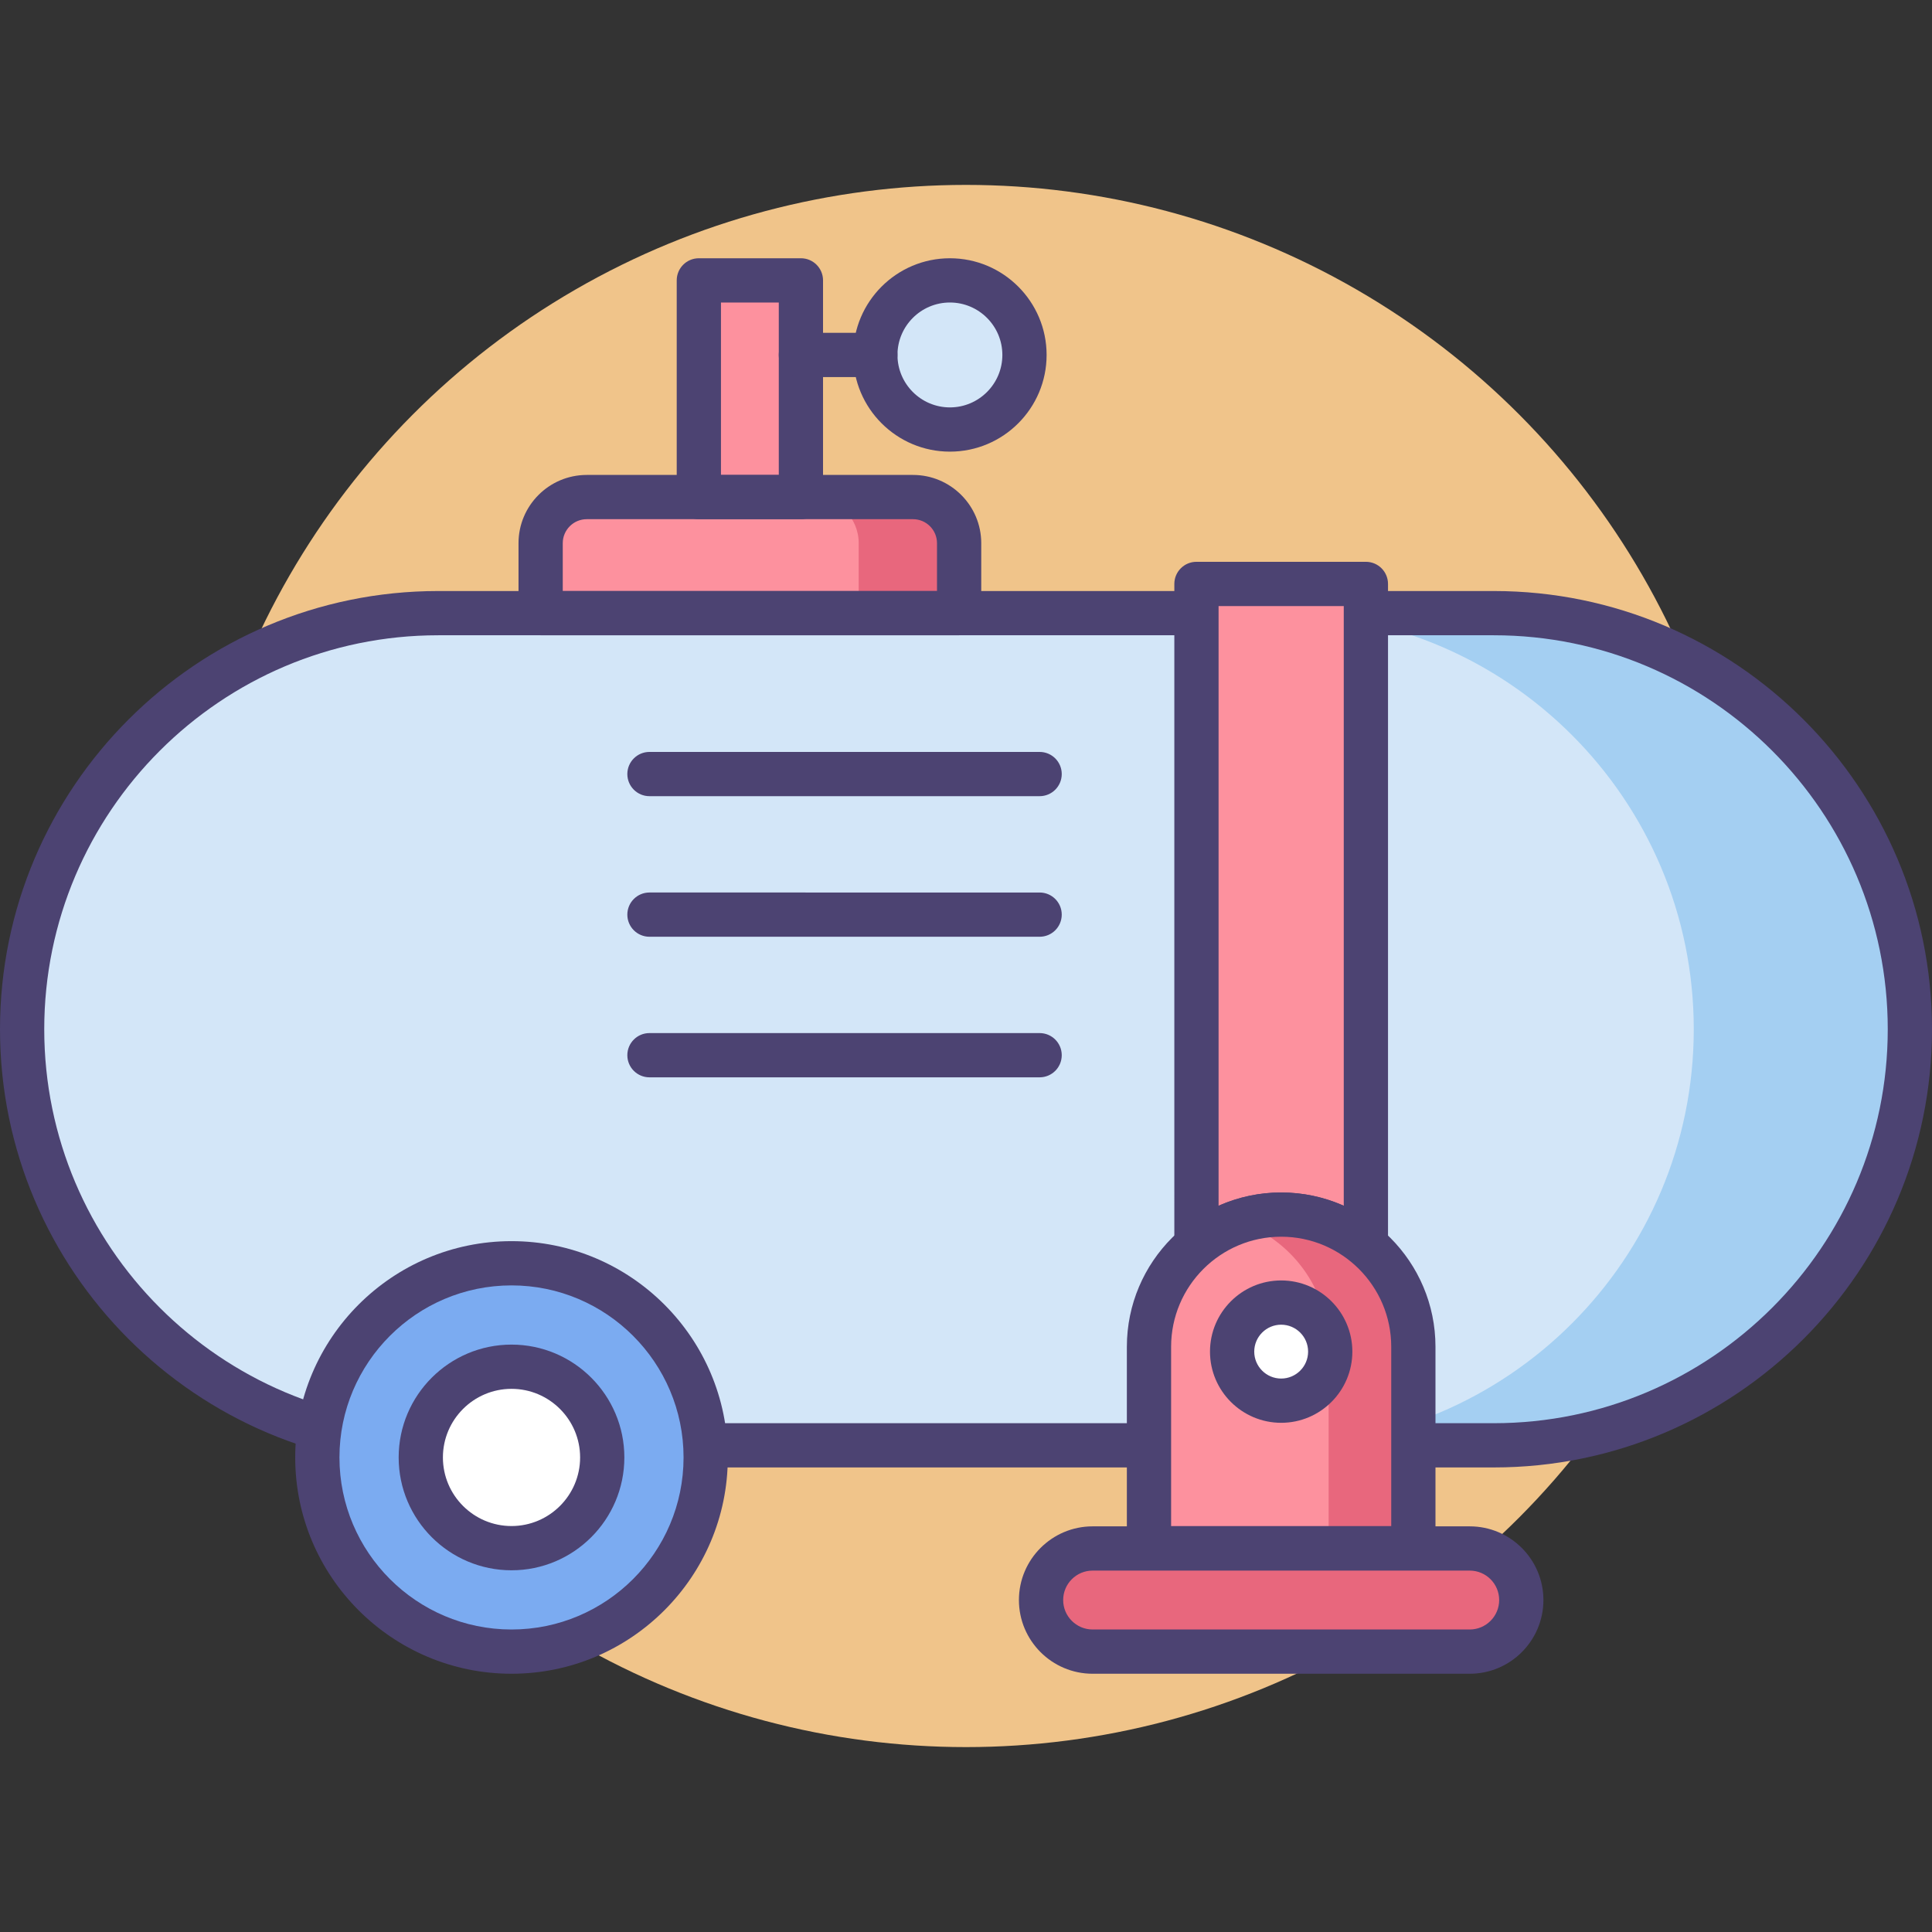 <?xml version="1.0" encoding="utf-8"?>
<!-- Generator: Adobe Illustrator 18.0.0, SVG Export Plug-In . SVG Version: 6.00 Build 0)  -->
<!DOCTYPE svg PUBLIC "-//W3C//DTD SVG 1.1//EN" "http://www.w3.org/Graphics/SVG/1.1/DTD/svg11.dtd">
<svg version="1.1" id="Icon_Set" xmlns="http://www.w3.org/2000/svg" xmlns:xlink="http://www.w3.org/1999/xlink" x="0px" y="0px"
	 viewBox="0 0 512 512" style="enable-background:new 0 0 512 512;" xml:space="preserve">
<rect x="0" y="0" width="512" height="512" fill="#333333" stroke="none"/>
<style type="text/css">
	.st0{fill:#4C4372;}
	.st1{fill:#F0C48A;}
	.st2{fill:#7BABF1;}
	.st3{fill:#D3E6F8;}
	.st4{fill:#A4CFF2;}
	.st5{fill:#FD919E;}
	.st6{fill:#E8677D;}
	.st7{fill:#FFFFFF;}
</style>
<g>
	<g>
		<g>
			<circle class="st1" cx="256" cy="256" r="207"/>
		</g>
	</g>
	<g>
		<g>
			<g>
				<circle class="st3" cx="251.738" cy="94.065" r="19.762"/>
			</g>
		</g>
		<g>
			<g>
				<g>
					<path class="st3" d="M395.87,383.026H116.13c-60.899,0-110.267-49.368-110.267-110.267v0
						c0-60.899,49.368-110.267,110.267-110.267h279.74c60.899,0,110.267,49.368,110.267,110.267v0
						C506.137,333.657,456.769,383.026,395.87,383.026z"/>
				</g>
			</g>
		</g>
		<g>
			<g>
				<path class="st5" d="M155.496,131.727h86.462c6.749,0,12.221,5.471,12.221,12.221v18.543H143.275v-18.543
					C143.275,137.198,148.746,131.727,155.496,131.727z"/>
			</g>
		</g>
		<g>
			<g>
				<path class="st6" d="M241.957,131.727h-26.612c6.749,0,12.221,5.471,12.221,12.221v18.543h26.612v-18.543
					C254.178,137.198,248.706,131.727,241.957,131.727z"/>
			</g>
		</g>
		<g>
			<g>
				<rect x="185.202" y="74.303" class="st5" width="27.048" height="57.424"/>
			</g>
		</g>
		<g>
			<g>
				<path class="st4" d="M395.87,162.491h-57.274c60.899,0,110.268,49.368,110.268,110.268l0,0
					c0,60.899-49.368,110.268-110.268,110.268h57.274c60.899,0,110.267-49.369,110.267-110.268l0,0
					C506.137,211.859,456.769,162.491,395.87,162.491z"/>
			</g>
		</g>
		<g>
			<g>
				<g>
					<path class="st0" d="M395.87,388.888H116.13C52.096,388.888,0,336.793,0,272.759c0-64.034,52.096-116.131,116.13-116.131
						h279.74c64.034,0,116.13,52.095,116.13,116.13C512,336.792,459.905,388.888,395.87,388.888z M116.13,168.353
						c-57.569,0-104.405,46.836-104.405,104.404c0,57.57,46.836,104.406,104.405,104.406h279.74
						c57.569,0,104.405-46.836,104.405-104.405c0-57.57-46.836-104.406-104.405-104.406H116.13z"/>
				</g>
			</g>
		</g>
		<g>
			<g>
				<path class="st5" d="M339.524,321.88L339.524,321.88c8.544,0,16.37,3.063,22.45,8.145V154.748h-44.9v175.276
					C323.154,324.942,330.98,321.88,339.524,321.88z"/>
			</g>
		</g>
		<g>
			<g>
				<path class="st0" d="M361.975,335.887c-1.349,0-2.686-0.466-3.761-1.365c-5.231-4.372-11.868-6.78-18.69-6.78
					c-6.822,0-13.459,2.408-18.69,6.78c-1.747,1.461-4.179,1.778-6.243,0.813c-2.062-0.964-3.38-3.034-3.38-5.311V154.748
					c0-3.238,2.625-5.863,5.863-5.863h44.9c3.238,0,5.863,2.625,5.863,5.863v175.277c0,2.277-1.318,4.347-3.38,5.311
					C363.665,335.706,362.817,335.887,361.975,335.887z M322.936,160.611v158.928c5.189-2.303,10.842-3.521,16.588-3.521
					s11.399,1.218,16.587,3.521V160.611H322.936z"/>
			</g>
		</g>
		<g>
			<g>
				<g>
					<circle class="st2" cx="135.555" cy="386.238" r="51.458"/>
				</g>
			</g>
		</g>
		<g>
			<g>
				<g>
					<circle class="st7" cx="135.555" cy="386.238" r="24.043"/>
				</g>
			</g>
		</g>
		<g>
			<g>
				<g>
					<path class="st0" d="M135.555,443.559c-31.607,0-57.321-25.714-57.321-57.321c0-31.607,25.714-57.321,57.321-57.321
						c31.607,0,57.321,25.714,57.321,57.321C192.875,417.845,167.162,443.559,135.555,443.559z M135.555,340.643
						c-25.142,0-45.596,20.454-45.596,45.595c0,25.141,20.454,45.596,45.596,45.596c25.141,0,45.595-20.454,45.595-45.596
						C181.15,361.097,160.696,340.643,135.555,340.643z"/>
				</g>
			</g>
		</g>
		<g>
			<g>
				<g>
					<path class="st0" d="M135.555,416.143c-16.49,0-29.906-13.415-29.906-29.905c0-16.49,13.416-29.905,29.906-29.905
						c16.49,0,29.905,13.416,29.905,29.905C165.46,402.728,152.044,416.143,135.555,416.143z M135.555,368.058
						c-10.025,0-18.18,8.156-18.18,18.18c0,10.024,8.156,18.179,18.18,18.179c10.024,0,18.18-8.156,18.18-18.179
						C153.735,376.214,145.579,368.058,135.555,368.058z"/>
				</g>
			</g>
		</g>
		<g>
			<g>
				<path class="st0" d="M275.51,210.995H172.114c-3.238,0-5.863-2.625-5.863-5.863s2.625-5.863,5.863-5.863H275.51
					c3.238,0,5.863,2.625,5.863,5.863S278.748,210.995,275.51,210.995z"/>
			</g>
		</g>
		<g>
			<g>
				<path class="st0" d="M275.51,248.249H172.114c-3.238,0-5.863-2.625-5.863-5.862c0-3.238,2.625-5.863,5.863-5.863H275.51
					c3.238,0,5.863,2.625,5.863,5.863C281.373,245.624,278.748,248.249,275.51,248.249z"/>
			</g>
		</g>
		<g>
			<g>
				<path class="st0" d="M275.51,285.503H172.114c-3.238,0-5.863-2.625-5.863-5.863c0-3.238,2.625-5.863,5.863-5.863H275.51
					c3.238,0,5.863,2.625,5.863,5.863C281.373,282.878,278.748,285.503,275.51,285.503z"/>
			</g>
		</g>
		<g>
			<g>
				<path class="st0" d="M254.178,168.353H143.275c-3.238,0-5.863-2.625-5.863-5.863v-18.543c0-9.971,8.112-18.083,18.083-18.083
					h86.461c9.971,0,18.083,8.112,18.083,18.083v18.543C260.041,165.728,257.416,168.353,254.178,168.353z M149.137,156.628h99.178
					v-12.68c0-3.506-2.852-6.358-6.358-6.358h-86.461c-3.506,0-6.358,2.852-6.358,6.358V156.628z"/>
			</g>
		</g>
		<g>
			<g>
				<path class="st0" d="M212.25,137.59h-27.048c-3.238,0-5.863-2.625-5.863-5.863V74.303c0-3.238,2.625-5.863,5.863-5.863h27.048
					c3.238,0,5.863,2.625,5.863,5.863v57.424C218.113,134.965,215.488,137.59,212.25,137.59z M191.065,125.865h15.323V80.166
					h-15.323V125.865z"/>
			</g>
		</g>
		<g>
			<g>
				<path class="st0" d="M251.738,119.69c-14.129,0-25.625-11.495-25.625-25.625c0-14.129,11.495-25.624,25.625-25.624
					s25.624,11.495,25.624,25.624C277.363,108.195,265.867,119.69,251.738,119.69z M251.738,80.166
					c-7.664,0-13.899,6.235-13.899,13.899s6.235,13.9,13.899,13.9s13.899-6.236,13.899-13.9S259.402,80.166,251.738,80.166z"/>
			</g>
		</g>
		<g>
			<g>
				<path class="st0" d="M231.976,99.927H212.25c-3.238,0-5.863-2.625-5.863-5.863c0-3.238,2.625-5.863,5.863-5.863h19.726
					c3.238,0,5.863,2.625,5.863,5.863C237.839,97.302,235.214,99.927,231.976,99.927z"/>
			</g>
		</g>
		<g>
			<g>
				<path class="st5" d="M339.524,321.88L339.524,321.88c-19.347,0-35.03,15.684-35.03,35.03v53.371h70.06V356.91
					C374.554,337.564,358.871,321.88,339.524,321.88z"/>
			</g>
		</g>
		<g>
			<g>
				<path class="st6" d="M339.524,321.88L339.524,321.88c-3.928,0-7.7,0.656-11.225,1.849c13.839,4.68,23.805,17.763,23.805,33.182
					v53.371h22.45V356.91C374.554,337.564,358.871,321.88,339.524,321.88z"/>
			</g>
		</g>
		<g>
			<g>
				<circle class="st7" cx="339.524" cy="358.196" r="13"/>
			</g>
		</g>
		<g>
			<g>
				<path class="st6" d="M389.491,410.361h-99.935c-7.548,0-13.668,6.119-13.668,13.668l0,0c0,7.548,6.119,13.668,13.668,13.668
					h99.935c7.548,0,13.668-6.119,13.668-13.668l0,0C403.159,416.481,397.04,410.361,389.491,410.361z"/>
			</g>
		</g>
		<g>
			<g>
				<path class="st0" d="M389.491,443.559h-99.935c-10.769,0-19.531-8.762-19.531-19.531s8.762-19.53,19.531-19.53h99.935
					c10.769,0,19.53,8.76,19.53,19.53S400.26,443.559,389.491,443.559z M289.557,416.224c-4.304,0-7.805,3.501-7.805,7.804
					c0,4.303,3.501,7.805,7.805,7.805h99.935c4.304,0,7.805-3.502,7.805-7.805c0-4.303-3.501-7.804-7.805-7.804H289.557z"/>
			</g>
		</g>
		<g>
			<g>
				<path class="st0" d="M374.554,416.144h-70.06c-3.238,0-5.863-2.625-5.863-5.863V356.91c0-22.549,18.344-40.893,40.892-40.893
					c22.548,0,40.893,18.344,40.893,40.893v53.371C380.417,413.519,377.792,416.144,374.554,416.144z M310.357,404.419h58.334
					V356.91c0-16.083-13.084-29.168-29.167-29.168c-16.083,0-29.167,13.085-29.167,29.168V404.419z"/>
			</g>
		</g>
		<g>
			<g>
				<path class="st0" d="M339.524,377.058c-10.401,0-18.863-8.462-18.863-18.863c0-10.401,8.462-18.863,18.863-18.863
					c10.401,0,18.863,8.462,18.863,18.863C358.387,368.596,349.925,377.058,339.524,377.058z M339.524,351.058
					c-3.936,0-7.137,3.202-7.137,7.137c0,3.935,3.202,7.137,7.137,7.137s7.137-3.202,7.137-7.137
					C346.662,354.26,343.46,351.058,339.524,351.058z"/>
			</g>
		</g>
	</g>
</g>
</svg>
